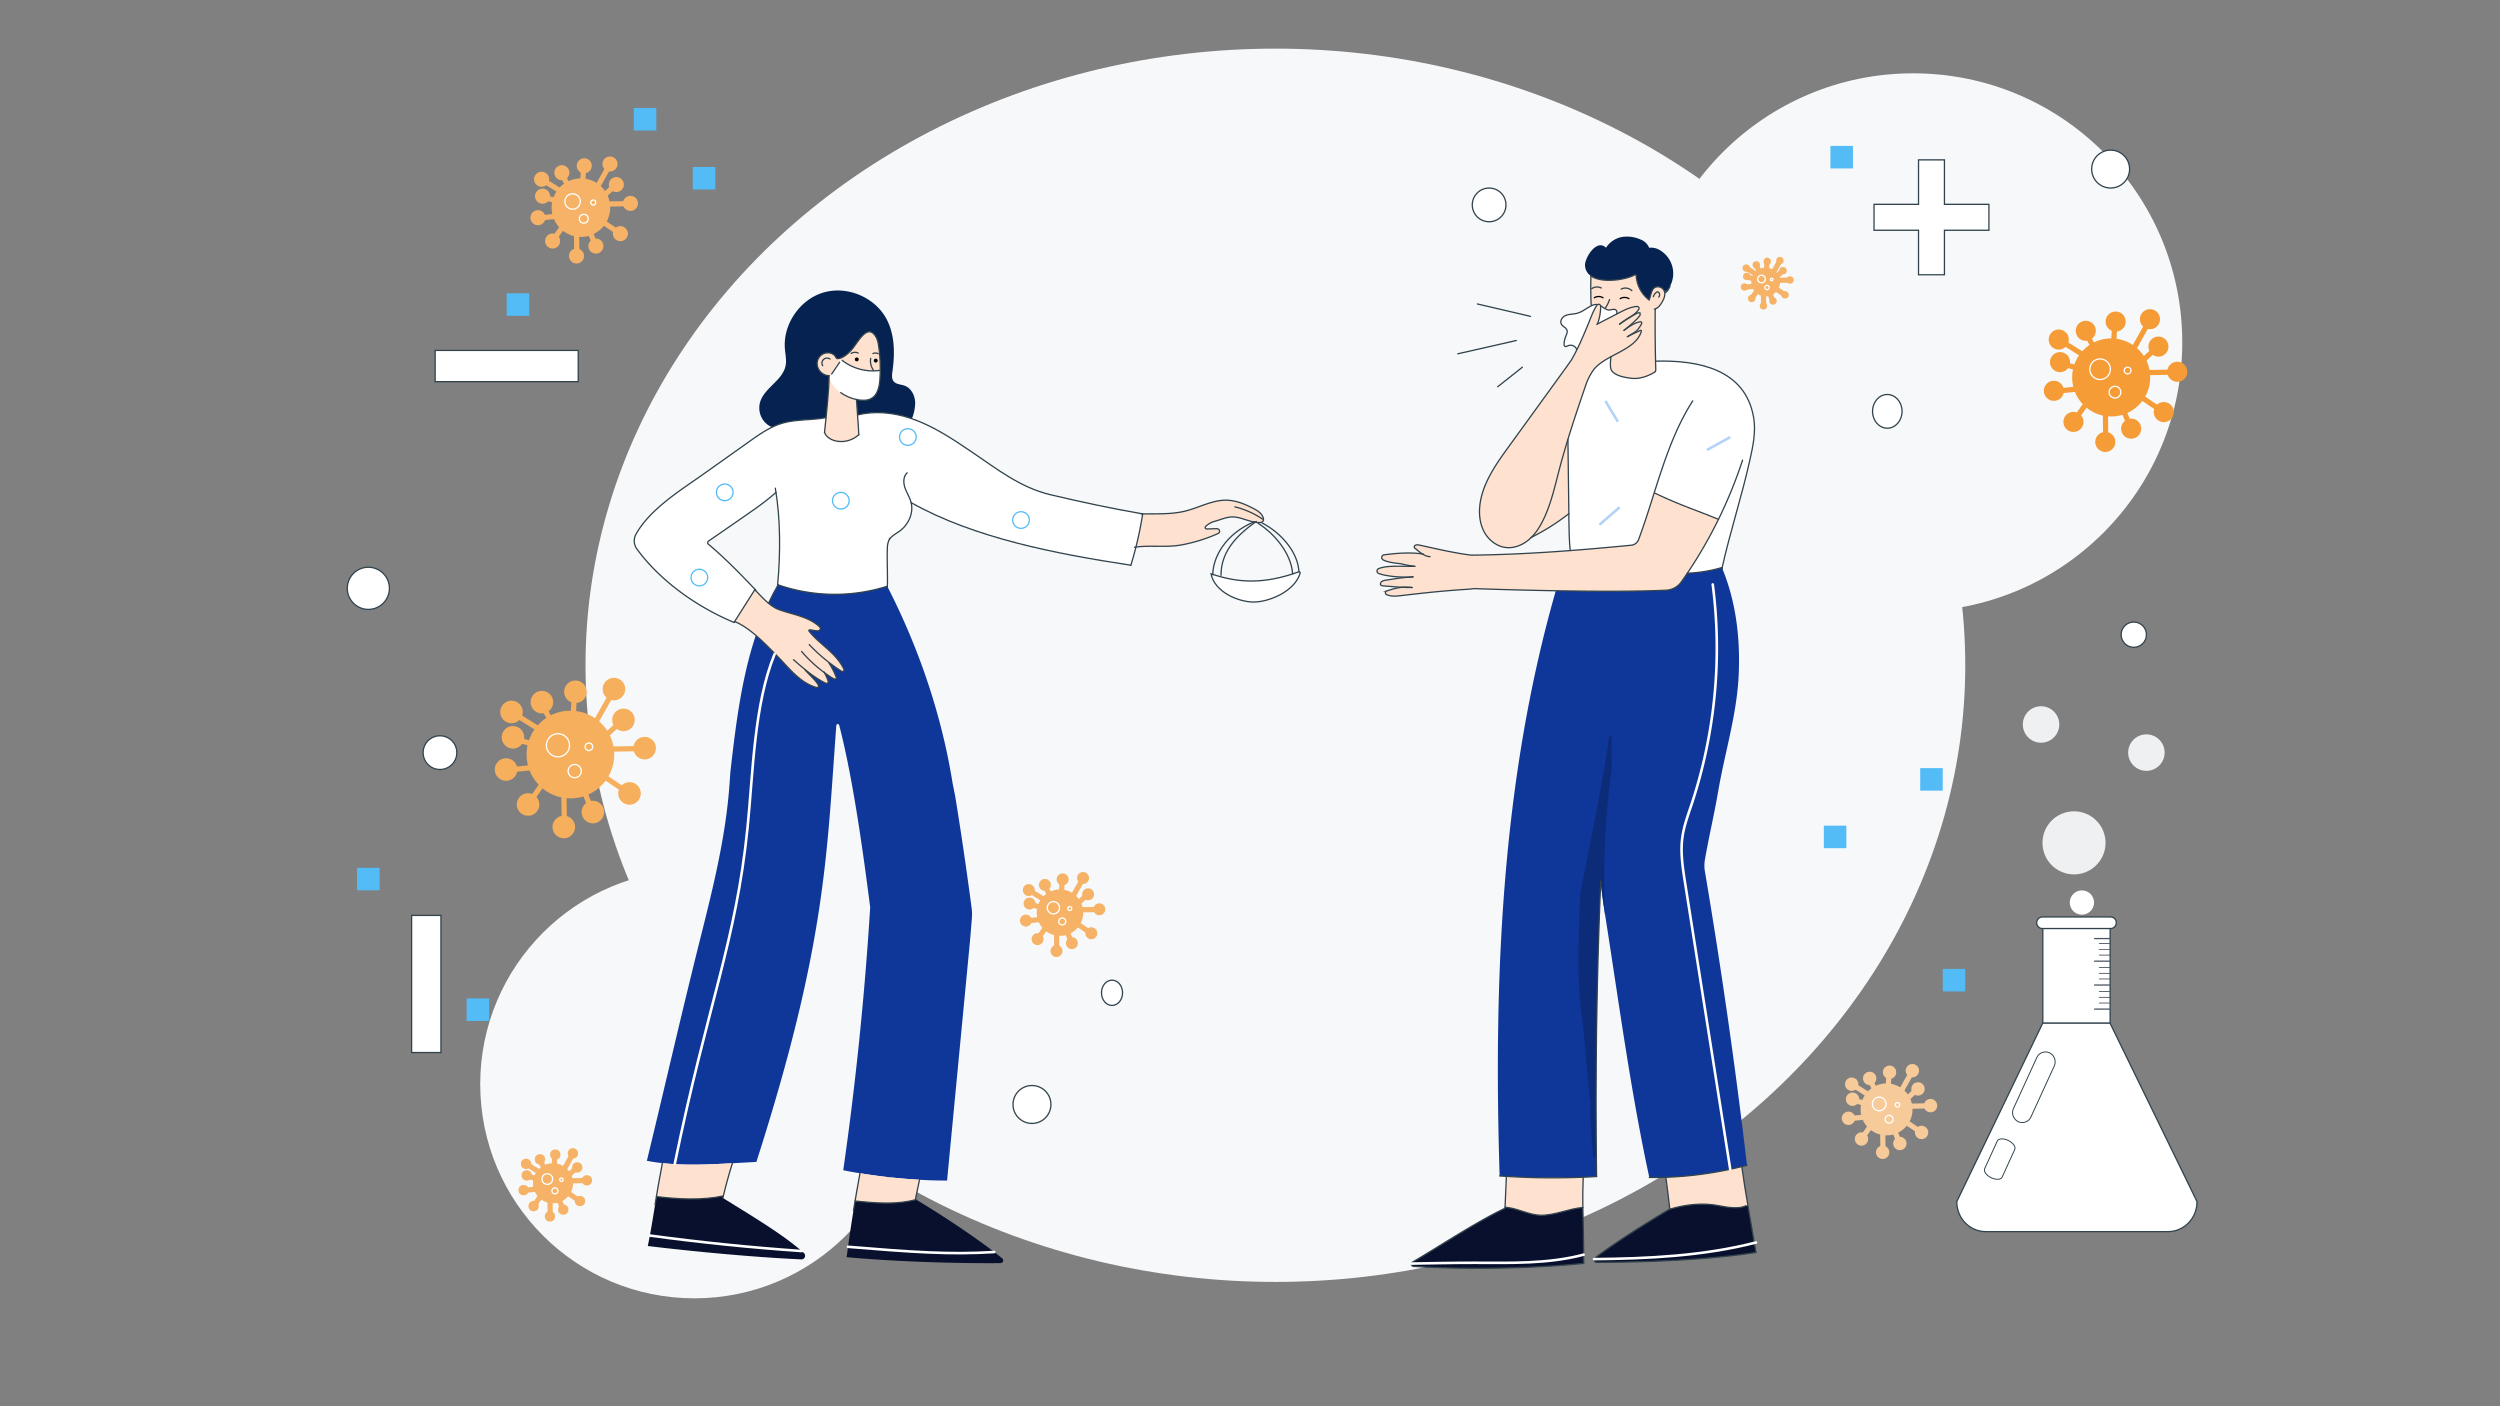 <svg xmlns="http://www.w3.org/2000/svg" viewBox="0 0 1920 1080"><rect x="0" y="0" width="1920" height="1080" fill="#808080" stroke="none"/><defs><style>.cls-1{fill:#f7f8fa;}.cls-16,.cls-2,.cls-24{fill:#fff;}.cls-19,.cls-2,.cls-24{stroke:#31434d;}.cls-10,.cls-12,.cls-19,.cls-2,.cls-20,.cls-21,.cls-24,.cls-5,.cls-6,.cls-8{stroke-linecap:round;}.cls-10,.cls-12,.cls-19,.cls-2,.cls-20,.cls-21,.cls-22,.cls-23,.cls-24,.cls-5,.cls-6,.cls-8{stroke-miterlimit:10;}.cls-3{fill:#53bcf7;}.cls-4{fill:#f6b367;}.cls-10,.cls-12,.cls-19,.cls-20,.cls-21,.cls-22,.cls-23,.cls-5,.cls-6,.cls-8{fill:none;}.cls-5{stroke:#f6b367;}.cls-10,.cls-12,.cls-5,.cls-8{stroke-width:4px;}.cls-21,.cls-6{stroke:#fff;}.cls-7{fill:#f69c36;}.cls-8{stroke:#f69c36;}.cls-9{fill:#f6af5d;}.cls-10{stroke:#f6af5d;}.cls-11{fill:#f6ca99;}.cls-12{stroke:#f6ca99;}.cls-13{fill:#09102d;}.cls-14{fill:#0f379a;}.cls-15{fill:#0c2c7a;}.cls-17{fill:#052251;}.cls-18{fill:#ffe1cf;}.cls-20{stroke:#000;}.cls-21,.cls-22{stroke-width:2px;}.cls-22{stroke:#b2d3f7;}.cls-23{stroke:#53bcf7;}.cls-24{stroke-width:0.75px;}.cls-25{fill:#4a525f;}.cls-26{fill:#eff0f2;}</style></defs><title>2019-nCov3</title><g id="Layer_4" data-name="Layer 4"><ellipse class="cls-1" cx="979.5" cy="510.93" rx="529.83" ry="473.58"/><circle class="cls-1" cx="1469.3" cy="262.99" r="206.68"/><circle class="cls-1" cx="533.3" cy="832.62" r="164.49"/><rect class="cls-2" x="334.19" y="269.14" width="109.89" height="23.98"/><rect class="cls-2" x="316.12" y="703.05" width="22.52" height="105.31"/><polygon class="cls-2" points="1527.49 156.94 1493.33 156.94 1493.33 122.78 1473.42 122.78 1473.42 156.94 1439.26 156.94 1439.26 176.85 1473.42 176.85 1473.42 211.01 1493.33 211.01 1493.33 176.85 1527.49 176.85 1527.49 156.94"/><rect class="cls-3" x="1474.72" y="589.92" width="17.3" height="17.3"/><rect class="cls-3" x="358.37" y="766.78" width="17.3" height="17.3"/><rect class="cls-3" x="274.24" y="666.46" width="17.3" height="17.3"/><rect class="cls-3" x="1400.7" y="634.1" width="17.3" height="17.3"/><rect class="cls-3" x="1492.02" y="744.12" width="17.3" height="17.3"/><rect class="cls-3" x="1405.76" y="112.06" width="17.3" height="17.3"/><rect class="cls-3" x="532.06" y="128.24" width="17.3" height="17.3"/><rect class="cls-3" x="486.75" y="82.93" width="17.3" height="17.3"/><rect class="cls-3" x="389.14" y="225.23" width="17.3" height="17.3"/><circle class="cls-4" cx="446.14" cy="159.48" r="22.49"/><line class="cls-5" x1="442.74" y1="174.14" x2="443.02" y2="196.19"/><line class="cls-5" x1="415.94" y1="137.66" x2="433.73" y2="148.84"/><line class="cls-5" x1="456.19" y1="148.15" x2="467.87" y2="127.34"/><line class="cls-5" x1="429.59" y1="165.87" x2="414.61" y2="167.39"/><line class="cls-5" x1="448.3" y1="125.45" x2="446.98" y2="152.55"/><polyline class="cls-5" points="470.74 143.76 456.76 156.87 482.66 156.43"/><line class="cls-5" x1="435.35" y1="169.49" x2="424.69" y2="184.67"/><line class="cls-5" x1="448.79" y1="167.51" x2="456.49" y2="186.42"/><line class="cls-5" x1="454.28" y1="164.6" x2="473.3" y2="177.46"/><path class="cls-5" d="M419.18,152.24c6.28,1,7,2.18,13.26,3.19"/><path class="cls-5" d="M432.57,135.2c2,5.3,4.4,7.16,6.43,12.47"/><circle class="cls-4" cx="484.19" cy="156.21" r="5.79"/><circle class="cls-4" cx="415.94" cy="137.66" r="5.79"/><circle class="cls-4" cx="473.34" cy="141.74" r="5.79"/><circle class="cls-4" cx="431.51" cy="132.63" r="5.79"/><circle class="cls-4" cx="448.71" cy="127.32" r="5.79"/><circle class="cls-4" cx="416.68" cy="150.67" r="5.79"/><circle class="cls-4" cx="468.46" cy="125.94" r="5.79"/><circle class="cls-4" cx="424.42" cy="185.1" r="5.79"/><circle class="cls-4" cx="413.14" cy="167.18" r="5.79"/><circle class="cls-4" cx="457.65" cy="188.98" r="5.79"/><circle class="cls-4" cx="476.44" cy="179.44" r="5.79"/><circle class="cls-4" cx="442.75" cy="196.62" r="5.79"/><circle class="cls-6" cx="439.75" cy="154.75" r="5.93"/><circle class="cls-6" cx="455.59" cy="155.52" r="1.93"/><circle class="cls-6" cx="448.33" cy="167.98" r="3.38"/><circle class="cls-7" cx="1621.39" cy="289.87" r="29.99"/><line class="cls-8" x1="1616.86" y1="309.42" x2="1617.23" y2="338.83"/><line class="cls-8" x1="1581.12" y1="260.77" x2="1604.83" y2="275.68"/><line class="cls-8" x1="1634.8" y1="274.75" x2="1650.37" y2="247"/><line class="cls-8" x1="1599.32" y1="298.39" x2="1579.34" y2="300.41"/><line class="cls-8" x1="1624.27" y1="244.48" x2="1622.52" y2="280.63"/><polyline class="cls-8" points="1654.21 268.9 1635.56 286.38 1670.1 285.8"/><line class="cls-8" x1="1607" y1="303.22" x2="1592.78" y2="323.46"/><line class="cls-8" x1="1624.93" y1="300.58" x2="1635.19" y2="325.8"/><line class="cls-8" x1="1632.25" y1="296.7" x2="1657.61" y2="313.85"/><path class="cls-8" d="M1585.43,280.21c8.38,1.35,9.31,2.9,17.69,4.25"/><path class="cls-8" d="M1603.29,257.48c2.71,7.07,5.87,9.55,8.58,16.63"/><circle class="cls-7" cx="1672.15" cy="285.51" r="7.73"/><circle class="cls-7" cx="1581.12" cy="260.77" r="7.73"/><circle class="cls-7" cx="1657.67" cy="266.2" r="7.73"/><circle class="cls-7" cx="1601.88" cy="254.06" r="7.73"/><circle class="cls-7" cx="1624.82" cy="246.97" r="7.73"/><circle class="cls-7" cx="1582.1" cy="278.12" r="7.73"/><circle class="cls-7" cx="1651.16" cy="245.14" r="7.73"/><circle class="cls-7" cx="1592.42" cy="324.03" r="7.73"/><circle class="cls-7" cx="1577.38" cy="300.14" r="7.73"/><circle class="cls-7" cx="1636.74" cy="329.21" r="7.73"/><circle class="cls-7" cx="1661.8" cy="316.48" r="7.73"/><circle class="cls-7" cx="1616.87" cy="339.4" r="7.73"/><circle class="cls-6" cx="1612.87" cy="283.56" r="7.91"/><circle class="cls-6" cx="1634" cy="284.58" r="2.57"/><circle class="cls-6" cx="1624.31" cy="301.2" r="4.51"/><circle class="cls-4" cx="1356" cy="216.63" r="11.07"/><line class="cls-5" x1="1354.32" y1="223.85" x2="1354.46" y2="234.7"/><line class="cls-5" x1="1341.13" y1="205.89" x2="1349.88" y2="211.39"/><line class="cls-5" x1="1360.94" y1="211.05" x2="1366.69" y2="200.81"/><line class="cls-5" x1="1347.85" y1="219.77" x2="1340.47" y2="220.52"/><line class="cls-5" x1="1357.06" y1="199.88" x2="1356.41" y2="213.22"/><polyline class="cls-5" points="1368.11 208.89 1361.23 215.34 1373.97 215.13"/><line class="cls-5" x1="1350.69" y1="221.56" x2="1345.44" y2="229.03"/><line class="cls-5" x1="1357.3" y1="220.58" x2="1361.09" y2="229.89"/><line class="cls-5" x1="1360" y1="219.15" x2="1369.36" y2="225.48"/><path class="cls-5" d="M1342.72,213.07c3.1.49,3.44,1.07,6.53,1.56"/><path class="cls-5" d="M1349.31,204.68c1,2.61,2.17,3.52,3.17,6.13"/><circle class="cls-4" cx="1374.73" cy="215.02" r="2.85"/><circle class="cls-4" cx="1341.13" cy="205.89" r="2.85"/><circle class="cls-4" cx="1369.38" cy="207.89" r="2.85"/><circle class="cls-4" cx="1348.8" cy="203.41" r="2.85"/><circle class="cls-4" cx="1357.26" cy="200.8" r="2.85"/><circle class="cls-4" cx="1341.49" cy="212.29" r="2.85"/><circle class="cls-4" cx="1366.98" cy="200.12" r="2.85"/><circle class="cls-4" cx="1345.3" cy="229.24" r="2.85"/><circle class="cls-4" cx="1339.75" cy="220.42" r="2.85"/><circle class="cls-4" cx="1361.66" cy="231.15" r="2.85"/><circle class="cls-4" cx="1370.91" cy="226.45" r="2.85"/><circle class="cls-4" cx="1354.33" cy="234.91" r="2.85"/><circle class="cls-6" cx="1352.85" cy="214.3" r="2.92"/><circle class="cls-6" cx="1360.65" cy="214.68" r="0.95"/><circle class="cls-6" cx="1357.07" cy="220.81" r="1.66"/><circle class="cls-4" cx="424.7" cy="908.75" r="15.4"/><line class="cls-5" x1="422.37" y1="918.79" x2="422.56" y2="933.89"/><line class="cls-5" x1="404.01" y1="893.81" x2="416.19" y2="901.47"/><line class="cls-5" x1="431.58" y1="900.99" x2="439.58" y2="886.74"/><line class="cls-5" x1="413.36" y1="913.13" x2="403.1" y2="914.17"/><line class="cls-5" x1="426.17" y1="885.44" x2="425.27" y2="904.01"/><polyline class="cls-5" points="441.55 897.99 431.97 906.96 449.71 906.66"/><line class="cls-5" x1="417.31" y1="915.61" x2="410.01" y2="926"/><line class="cls-5" x1="426.51" y1="914.25" x2="431.78" y2="927.2"/><line class="cls-5" x1="430.27" y1="912.26" x2="443.3" y2="921.07"/><path class="cls-5" d="M406.23,903.79c4.3.7,4.78,1.49,9.08,2.19"/><path class="cls-5" d="M415.4,892.12c1.39,3.63,3,4.91,4.41,8.54"/><circle class="cls-4" cx="450.76" cy="906.51" r="3.97"/><circle class="cls-4" cx="404.01" cy="893.81" r="3.97"/><circle class="cls-4" cx="443.32" cy="896.6" r="3.97"/><circle class="cls-4" cx="414.68" cy="890.36" r="3.97"/><circle class="cls-4" cx="426.46" cy="886.73" r="3.97"/><circle class="cls-4" cx="404.52" cy="902.72" r="3.97"/><circle class="cls-4" cx="439.98" cy="885.78" r="3.97"/><circle class="cls-4" cx="409.82" cy="926.3" r="3.97"/><circle class="cls-4" cx="402.1" cy="914.02" r="3.97"/><circle class="cls-4" cx="432.58" cy="928.96" r="3.97"/><circle class="cls-4" cx="445.44" cy="922.42" r="3.97"/><circle class="cls-4" cx="422.37" cy="934.19" r="3.97"/><circle class="cls-6" cx="420.32" cy="905.51" r="4.06"/><circle class="cls-6" cx="431.17" cy="906.04" r="1.32"/><circle class="cls-6" cx="426.19" cy="914.57" r="2.31"/><circle class="cls-4" cx="814.08" cy="700.91" r="17.85"/><line class="cls-5" x1="811.39" y1="712.55" x2="811.61" y2="730.05"/><line class="cls-5" x1="790.11" y1="683.59" x2="804.23" y2="692.47"/><line class="cls-5" x1="822.06" y1="691.91" x2="831.33" y2="675.4"/><line class="cls-5" x1="800.95" y1="705.98" x2="789.05" y2="707.19"/><line class="cls-5" x1="815.79" y1="673.9" x2="814.75" y2="695.41"/><polyline class="cls-5" points="833.61 688.44 822.51 698.84 843.07 698.49"/><line class="cls-5" x1="805.52" y1="708.86" x2="797.06" y2="720.9"/><line class="cls-5" x1="816.19" y1="707.29" x2="822.29" y2="722.29"/><line class="cls-5" x1="820.55" y1="704.98" x2="835.64" y2="715.18"/><path class="cls-5" d="M792.68,695.16c5,.81,5.54,1.73,10.53,2.53"/><path class="cls-5" d="M803.31,681.63c1.61,4.22,3.49,5.69,5.1,9.9"/><circle class="cls-4" cx="844.29" cy="698.32" r="4.6"/><circle class="cls-4" cx="790.11" cy="683.59" r="4.6"/><circle class="cls-4" cx="835.67" cy="686.83" r="4.6"/><circle class="cls-4" cx="802.47" cy="679.6" r="4.6"/><circle class="cls-4" cx="816.12" cy="675.38" r="4.6"/><circle class="cls-4" cx="790.7" cy="693.92" r="4.6"/><circle class="cls-4" cx="831.8" cy="674.29" r="4.6"/><circle class="cls-4" cx="796.84" cy="721.24" r="4.6"/><circle class="cls-4" cx="787.89" cy="707.02" r="4.6"/><circle class="cls-4" cx="823.22" cy="724.33" r="4.6"/><circle class="cls-4" cx="838.13" cy="716.75" r="4.6"/><circle class="cls-4" cx="811.39" cy="730.39" r="4.6"/><circle class="cls-6" cx="809.01" cy="697.16" r="4.71"/><circle class="cls-6" cx="821.59" cy="697.76" r="1.53"/><circle class="cls-6" cx="815.82" cy="707.66" r="2.68"/><circle class="cls-9" cx="438.08" cy="579.47" r="33.69"/><line class="cls-10" x1="433" y1="601.43" x2="433.41" y2="634.47"/><line class="cls-10" x1="392.84" y1="546.78" x2="419.48" y2="563.53"/><line class="cls-10" x1="453.14" y1="562.49" x2="470.64" y2="531.32"/><line class="cls-10" x1="413.29" y1="589.04" x2="390.84" y2="591.31"/><line class="cls-10" x1="441.31" y1="528.48" x2="439.35" y2="569.09"/><polyline class="cls-10" points="474.94 555.92 454 575.56 492.8 574.9"/><line class="cls-10" x1="421.92" y1="594.47" x2="405.95" y2="617.2"/><line class="cls-10" x1="442.06" y1="591.5" x2="453.58" y2="619.83"/><line class="cls-10" x1="450.28" y1="587.14" x2="478.77" y2="606.41"/><path class="cls-10" d="M397.69,568.62c9.41,1.52,10.46,3.26,19.87,4.78"/><path class="cls-10" d="M417.75,543.09c3,7.94,6.59,10.73,9.64,18.67"/><circle class="cls-9" cx="495.09" cy="574.57" r="8.68"/><circle class="cls-9" cx="392.84" cy="546.78" r="8.68"/><circle class="cls-9" cx="478.83" cy="552.88" r="8.68"/><circle class="cls-9" cx="416.17" cy="539.25" r="8.68"/><circle class="cls-9" cx="441.93" cy="531.28" r="8.68"/><circle class="cls-9" cx="393.95" cy="566.27" r="8.68"/><circle class="cls-9" cx="471.52" cy="529.22" r="8.68"/><circle class="cls-9" cx="405.55" cy="617.84" r="8.68"/><circle class="cls-9" cx="388.65" cy="591" r="8.68"/><circle class="cls-9" cx="455.33" cy="623.66" r="8.68"/><circle class="cls-9" cx="483.47" cy="609.36" r="8.68"/><circle class="cls-9" cx="433" cy="635.11" r="8.68"/><circle class="cls-6" cx="428.51" cy="572.38" r="8.89"/><circle class="cls-6" cx="452.25" cy="573.53" r="2.89"/><circle class="cls-6" cx="441.36" cy="592.2" r="5.06"/><circle class="cls-11" cx="1448.89" cy="852.02" r="19.95"/><line class="cls-12" x1="1445.88" y1="865.03" x2="1446.12" y2="884.59"/><line class="cls-12" x1="1422.1" y1="832.66" x2="1437.87" y2="842.58"/><line class="cls-12" x1="1457.81" y1="841.96" x2="1468.17" y2="823.5"/><line class="cls-12" x1="1434.21" y1="857.69" x2="1420.91" y2="859.04"/><line class="cls-12" x1="1450.8" y1="821.83" x2="1449.64" y2="845.87"/><polyline class="cls-12" points="1470.72 838.08 1458.32 849.7 1481.29 849.31"/><line class="cls-12" x1="1439.32" y1="860.9" x2="1429.86" y2="874.37"/><line class="cls-12" x1="1451.24" y1="859.15" x2="1458.07" y2="875.92"/><line class="cls-12" x1="1456.11" y1="856.56" x2="1472.99" y2="867.97"/><path class="cls-12" d="M1425,845.6c5.57.9,6.19,1.93,11.76,2.82"/><path class="cls-12" d="M1436.85,830.47c1.8,4.71,3.9,6.36,5.7,11.07"/><circle class="cls-11" cx="1482.65" cy="849.12" r="5.14"/><circle class="cls-11" cx="1422.1" cy="832.66" r="5.14"/><circle class="cls-11" cx="1473.02" cy="836.28" r="5.14"/><circle class="cls-11" cx="1435.91" cy="828.2" r="5.14"/><circle class="cls-11" cx="1451.17" cy="823.48" r="5.14"/><circle class="cls-11" cx="1422.75" cy="844.2" r="5.14"/><circle class="cls-11" cx="1468.69" cy="822.27" r="5.14"/><circle class="cls-11" cx="1429.62" cy="874.75" r="5.14"/><circle class="cls-11" cx="1419.61" cy="858.85" r="5.14"/><circle class="cls-11" cx="1459.1" cy="878.19" r="5.14"/><circle class="cls-11" cx="1475.77" cy="869.72" r="5.14"/><circle class="cls-11" cx="1445.88" cy="884.97" r="5.14"/><circle class="cls-6" cx="1443.22" cy="847.83" r="5.26"/><circle class="cls-6" cx="1457.28" cy="848.5" r="1.71"/><circle class="cls-6" cx="1450.83" cy="859.56" r="3"/><circle class="cls-2" cx="1620.96" cy="129.85" r="14.56"/><circle class="cls-2" cx="1143.65" cy="157.36" r="12.94"/><ellipse class="cls-2" cx="1449.45" cy="315.92" rx="11.33" ry="12.94"/><circle class="cls-2" cx="792.55" cy="848.24" r="14.56"/><ellipse class="cls-2" cx="854.03" cy="762.48" rx="8.09" ry="9.71"/><circle class="cls-2" cx="337.9" cy="578.03" r="12.94"/><circle class="cls-2" cx="1638.75" cy="487.43" r="9.71"/><circle class="cls-2" cx="282.89" cy="451.83" r="16.18"/></g><g id="man"><path class="cls-13" d="M1281.81,928.84h0c12.57-3.79,25.76-5.33,38.42-2.82,5.87,1.17,15.3,2.83,20.56,0l1.58-.27c2.14,12.52,4.41,25.21,6.2,36.13-38.51,6-84.49,7.47-122.43,7.62A2,2,0,0,1,1225,966C1242.08,953.21,1263.47,939.8,1281.81,928.84Z"/><path class="cls-13" d="M1215.63,927.35c.16,12.35.66,25.61.66,42.92-38.71,4-90.55,4.87-130.61,2.32a1.79,1.79,0,0,1-.79-3.34c19.64-11.39,48.43-30.61,70.92-41.27l.09-.88q1.62.2,3.21.45c7.91,1.27,15.71,5.5,23.71,5.75C1193.85,933.64,1204.64,928.23,1215.63,927.35Z"/><path class="cls-14" d="M1229.35,676.54q-4.78,113.44-3.19,227c-3.41.21-6.83.39-10.25.52a565.09,565.09,0,0,1-58.93-.62c-1.76-.11-3.51-.22-5.27-.35-4.66-149.25,1.12-302.55,43.15-449.42,28.87.5,61.56.66,84.71-.42a15.23,15.23,0,0,0,11.72-6.41q2.32-3.3,4.59-6.66a108.14,108.14,0,0,0,26.82-4.42l-.09.41.19.64c10.58,25.74,13.8,54,12.52,81.64-1.42,30.41-10.65,59.48-15.76,89.32-3.27,19-7,34.11-10.21,52.6a26,26,0,0,0,0,8.72q19,112.5,32.34,225.82c-1.32.36-2.64.71-4,1a283.45,283.45,0,0,1-58.3,8.22q-6.44.22-12.73.15h0c-14.14-65.35-22.88-131.17-33.26-197.29C1231.82,696.91,1230.28,686.75,1229.35,676.54Z"/><path class="cls-15" d="M1237.59,592.57c.84-7.56-.43-17.94.32-27h-2.32c1,6-22,121-22,121-1,31-3,61,1,92,3,23,6,68,7,68-1,14,1,28,2,42H1226q-1.1-106,3.35-212c.79,8.69,2,17.34,3.35,26A601.8,601.8,0,0,1,1237.59,592.57Z"/><path class="cls-14" d="M1238.59,560.57a46,46,0,0,0-.68,5h.68C1239.59,564.57,1238.59,562.57,1238.59,560.57Z"/><path class="cls-16" d="M1270.4,378.59c-3.85,12.16-7.64,24.27-12,35.88a6.57,6.57,0,0,1-5.52,4.24c-15.62,1.53-31.26,2.94-46.93,4.12-.8-8.22-.91-16.53-1-24.8,0-1.17,0-2.35,0-3.52q-.36-28.53-.73-57.07c4.32-14.07,9-28,13.83-41.95a45.45,45.45,0,0,1,4.64-9.63l.35-.54c3.1-4.79,8.47-8.17,14.21-11.3-.3,3.51-1.17,9,1.18,11.43,3.33,3.51,10,4.54,14.69,5.11,5.67.69,12.42-1.46,17.42-4.57a2.43,2.43,0,0,0,1.16-2.13c-.06-2.06-.12-4.23-.17-6.48,32-.88,69,5.68,75.34,43.41,1.85,10.93-.56,22.08-3,32.91-6,27.36-15.08,54.73-21.16,82.09a108.14,108.14,0,0,1-26.82,4.42,352.76,352.76,0,0,0,23.9-41.37c-16.34-6.76-29.14-10.64-48.83-20.07Z"/><path class="cls-17" d="M1221.81,211.93a10,10,0,0,1-4.51-7.92c-.4-5.86,8.94-20.91,16.1-13.74a18.72,18.72,0,0,1,11.77-8.18,25.25,25.25,0,0,1,14.56,1.75,11.51,11.51,0,0,1,6.83,6.45,12.8,12.8,0,0,1,8.77,2.18,20.75,20.75,0,0,1,7.23,27.4,11.15,11.15,0,0,1-4.09,4.56,5.66,5.66,0,0,0-.32-1,5.37,5.37,0,0,0-6.68-2.8c-3.46,1.41-3.55,6.76-4.92,9.81a25.49,25.49,0,0,1-9.94-18.93l-1-.46C1249.05,214.81,1230.47,217.89,1221.81,211.93Z"/><path class="cls-18" d="M1320.24,926c-12.66-2.51-25.85-1-38.42,2.82l.56-.34q-1.35-12.16-3-24.31a283.45,283.45,0,0,0,58.3-8.22c1.23,9.09,2.9,19.38,4.67,29.77l-1.58.27C1335.54,928.85,1326.11,927.19,1320.24,926Z"/><path class="cls-18" d="M1215.91,904.09c-.37,7.92-.39,15.4-.28,23.26-11,.88-21.78,6.29-32.81,5.95-8-.25-15.8-4.48-23.71-5.75q-1.59-.25-3.21-.45l0-.33,1-23.3A565.09,565.09,0,0,0,1215.91,904.09Z"/><path class="cls-18" d="M1204.16,337.44q.36,28.53.73,57.07a173.8,173.8,0,0,1-28.76,18.17,48.68,48.68,0,0,0,8.67-12.54c6.17-12.22,9.13-25.74,12.59-39C1199.47,353.19,1201.75,345.3,1204.16,337.44Z"/><path class="cls-18" d="M1082.59,443.21l1.35-.09Zm-.19,0c-7.05.29-18.29-.67-23.64-2.81a2,2,0,0,1-.1-3.6c6-2.51,14.08-1.83,27.9-1.83-11.56-1.69-7.56-1.69-12.54-2.23-3.4-.37-9-1.11-11.86-2.84a2.06,2.06,0,0,1,.79-3.79c9.12-1.25,20.34-2.09,29.51-.66a53.09,53.09,0,0,1-5.42-4.13,2.22,2.22,0,0,1-.86-1.15c-.34-1.54,2-2,3.6-1.63,13.3,2.9,26.74,6.15,40.26,7.81h-.21l.78.07-.57-.07c25.33-.28,50.65-1.61,75.92-3.53,15.67-1.18,31.31-2.59,46.93-4.12a6.57,6.57,0,0,0,5.52-4.24c4.35-11.61,8.14-23.72,12-35.88l.55.18c19.69,9.43,32.49,13.31,48.83,20.07a352.76,352.76,0,0,1-23.9,41.37q-2.27,3.36-4.59,6.66a15.23,15.23,0,0,1-11.72,6.41c-23.15,1.08-55.84.92-84.71.42-29.24-.5-54.56-1.36-62.08-1.63-1.51-.05-3,.32-4.5.42-19.73,1.21-34.53,2.85-52,4.9-4.44.52-7.28.87-11.33-.69a1.52,1.52,0,0,1,.1-2.86,54.93,54.93,0,0,1,11.84-2.81c2.5.15,5,.21,7.63.17a32.84,32.84,0,0,0-7.63-.17c-4.85-.24-9.58-.72-14.54-1.06-2.6-.18-2.64-1.71-1.31-3.21,1-1.12,5.27-1.43,6.73-1.69C1071.4,444.42,1077.72,443.56,1082.4,443.22Z"/><path class="cls-18" d="M1250.17,258.37c5.73-3.5,7.38-3.73,10.59-9.79a1,1,0,0,0-1.09-1.47c-4.07.78-7.52,3-12.43,6.56,2.31-1.78,11.26-9.14,12.34-11.78a1.23,1.23,0,0,0-1.57-1.64c-3.12,1.24-11.47,6.69-14.15,8.72,6.12-5.12,11.32-6.23,14.69-11.36a1.46,1.46,0,0,0-1.31-2.25c-4.76.28-9.33,2.56-13.64,4.79L1227,248.74l0-.1a39.7,39.7,0,0,0,2.39-13.21,1.76,1.76,0,0,0-1.09-1.7c-1-.36-1.69.5-2.17,1.27a49.25,49.25,0,0,0-3.21,6.26,70.51,70.51,0,0,1-1-11.8c-.17-6.51-.17-11,0-17.53,8.66,6,27.24,2.88,33.78-.92l1,.46a25.49,25.49,0,0,0,9.94,18.93c1.37-3.05,1.46-8.4,4.92-9.81a5.37,5.37,0,0,1,6.68,2.8,5.66,5.66,0,0,1,.32,1c.55,2.52-.65,5.26-2,7.57s-3,4.53-5.37,5.27l.11.32c-.17,11.56-.06,26.91.24,39.79,0,2.25.11,4.42.17,6.48a2.43,2.43,0,0,1-1.16,2.13c-5,3.11-11.75,5.26-17.42,4.57-4.68-.57-11.36-1.6-14.69-5.11-2.35-2.48-1.48-7.92-1.18-11.43,9.76-5.32,20.62-9.93,23.37-19.6a.54.54,0,0,0-.75-.65c-2.92,1.45-6.77,3-9.55,4.75Z"/><path class="cls-2" d="M1209.35,241c-2.53.38-5.2.4-7.48,1.57s-4,4.07-2.75,6.33c1,1.87,3.57,2.61,4.29,4.6.61,1.67-.33,3.46-1,5.11a16.76,16.76,0,0,0-1.19,5.55,2.06,2.06,0,0,0,.52,1.73c.75.57,1.78,0,2.65-.41a5,5,0,0,1,6.1,2.05c.49.86.84,2,1.79,2.26a2.78,2.78,0,0,0,2.23-.73,50.37,50.37,0,0,0,10.19-9c5-6.07,11.66-10.1,16-17,1-1.52,1.73-3.74.37-4.92-1.11-1-2.79-.44-4.22-.14-5,1-7.58-6.26-13.89-3.5C1218.07,236.63,1215.1,240.1,1209.35,241Z"/><path class="cls-18" d="M1250.26,258.52c2.78-1.71,6.63-3.3,9.55-4.75a.54.54,0,0,1,.75.65c-2.75,9.67-13.61,14.28-23.37,19.6-5.74,3.13-11.11,6.51-14.21,11.3l-.35.54a45.45,45.45,0,0,0-4.64,9.63c-4.78,13.93-9.51,27.88-13.83,41.95-2.41,7.86-4.69,15.75-6.77,23.71-3.46,13.25-6.42,26.77-12.59,39a48.68,48.68,0,0,1-8.67,12.54c-.76.76-1.56,1.49-2.4,2.18-4.79,3.91-11,6.35-17.15,5.66-7.56-.84-14.1-6.39-17.37-13.27s-3.57-14.86-2.2-22.34c2.85-15.61,12.41-29,21.72-41.89l43.15-59.55,4.84-6.78c4.94-8.41,8.89-17.86,12.65-26.87,1.18-2.84,2.25-5.73,3.48-8.55h0a49.25,49.25,0,0,1,3.21-6.26c.48-.77,1.17-1.63,2.17-1.27a1.76,1.76,0,0,1,1.09,1.7,39.7,39.7,0,0,1-2.39,13.21l0,.1,16.62-8.59c4.31-2.23,8.88-4.51,13.64-4.79a1.46,1.46,0,0,1,1.31,2.25c-3.37,5.13-8.57,6.24-14.69,11.36,2.68-2,11-7.48,14.15-8.72a1.23,1.23,0,0,1,1.57,1.64c-1.08,2.64-10,10-12.34,11.78,4.91-3.54,8.36-5.78,12.43-6.56a1,1,0,0,1,1.09,1.47c-3.21,6.06-4.86,6.29-10.59,9.79Z"/><path class="cls-19" d="M1341.69,894.94c-1.32.36-2.64.71-4,1a283.45,283.45,0,0,1-58.3,8.22q-6.44.22-12.73.15h0"/><path class="cls-19" d="M1226.16,903.57q-1.59-113.54,3.19-227"/><path class="cls-19" d="M1151.71,903.12c1.76.13,3.51.24,5.27.35a565.09,565.09,0,0,0,58.93.62c3.42-.13,6.84-.31,10.25-.52"/><path class="cls-19" d="M1271.47,277.38c32-.88,69,5.68,75.34,43.41,1.85,10.93-.56,22.08-3,32.91-6.08,27.5-15.17,55-21.25,82.5l.19.64"/><path class="cls-19" d="M1271,378.77c19.69,9.43,32.49,13.31,48.83,20.07"/><path class="cls-19" d="M1098.28,427.52c-4.08-.08-8.11-3.58-11.24-6.18a2.32,2.32,0,0,1-.87-1.15c-.34-1.55,2.06-2,3.6-1.64,13.49,2.94,27.12,6.24,40.83,7.88l-.77-.07c41.09-.43,82.15-3.65,123.05-7.64a6.6,6.6,0,0,0,5.52-4.25c13.17-35.12,21.11-74.75,41.6-106.53"/><path class="cls-19" d="M1084.51,451.2c-7.17-.95-12.53.38-19.46,2.64a1.52,1.52,0,0,0-.1,2.86c4,1.57,6.88,1.21,11.33.69,17.47-2,32.26-3.69,52-4.9,1.52-.09,3-.47,4.51-.41,15,.53,100.2,3.38,146.79,1.2a15.23,15.23,0,0,0,11.72-6.41,352.4,352.4,0,0,0,47-93.5"/><path class="cls-19" d="M1084.51,451.2c-7.63.13-14.64-.71-22.16-1.23-2.61-.18-2.65-1.71-1.31-3.21,1-1.12,5.26-1.42,6.73-1.69a140.1,140.1,0,0,1,17.54-2"/><path class="cls-19" d="M1085,443c-6.51.74-20.19-.18-26.27-2.61a2,2,0,0,1-.11-3.6c6-2.51,14.09-1.83,27.91-1.83"/><path class="cls-19" d="M1093.1,425.56c-9.29-1.57-20.82-.72-30.16.56a2.07,2.07,0,0,0-.79,3.8c2.87,1.72,8.47,2.46,11.86,2.83,5,.54,1,.54,12.55,2.23"/><path class="cls-19" d="M1226.32,249.09l17.28-8.94c4.3-2.23,8.88-4.51,13.64-4.79a1.45,1.45,0,0,1,1.3,2.25c-3.37,5.13-8.56,6.24-14.69,11.36"/><path class="cls-19" d="M1243.85,249c2.68-2,11-7.48,14.15-8.72a1.24,1.24,0,0,1,1.58,1.64c-1.09,2.64-10,10-12.35,11.78"/><path class="cls-19" d="M1247.23,253.67c4.92-3.54,8.37-5.78,12.43-6.55a1,1,0,0,1,1.09,1.46c-3.28,6.21-4.93,6.3-11,10"/><path class="cls-19" d="M1226.93,248.65a40,40,0,0,0,2.39-13.22,1.77,1.77,0,0,0-1.1-1.7c-1-.35-1.69.5-2.17,1.27-2.87,4.61-4.6,9.82-6.69,14.83-3.75,9-7.71,18.45-12.65,26.86l-4.83,6.78L1158.73,343c-9.31,12.85-18.88,26.28-21.73,41.89-1.36,7.49-1,15.47,2.21,22.35s9.8,12.42,17.37,13.26c6.14.69,12.36-1.75,17.15-5.66s8.28-9.2,11.07-14.71c6.16-12.22,9.13-25.75,12.59-39,5.81-22.2,13.15-44,20.6-65.67a45.45,45.45,0,0,1,4.64-9.63l.35-.54c8.39-12.95,33.21-15.55,37.58-30.9a.54.54,0,0,0-.76-.64c-2.91,1.45-6.77,3-9.54,4.74"/><path class="cls-19" d="M1237.19,274c-.3,3.51-1.17,9,1.18,11.43,3.33,3.51,10,4.54,14.69,5.11,5.67.7,12.41-1.45,17.42-4.57a2.42,2.42,0,0,0,1.16-2.13c-.42-13.9-.62-32.69-.42-46.27"/><path class="cls-19" d="M1221.81,211.88c-.16,6.52-.16,11.05,0,17.58,0,2,.11,2.94.26,4.9"/><path class="cls-19" d="M1221.78,211.92c8.65,6,27.26,2.9,33.81-.91l1,.46a25.47,25.47,0,0,0,9.94,18.93c1.37-3,1.46-8.4,4.92-9.81a5.38,5.38,0,0,1,6.68,2.8c1.2,2.79-.14,6-1.66,8.61-1.38,2.38-3.19,4.86-5.89,5.4"/><path class="cls-19" d="M1279,224.7c2-1,2.53-2.83,3.6-4.82"/><path class="cls-19" d="M1204.89,394.51a173.8,173.8,0,0,1-28.76,18.17l-.4.2"/><path class="cls-19" d="M1204.16,337.44q.36,28.53.73,57.07c0,1.17,0,2.35,0,3.52.11,8.27.22,16.58,1,24.8"/><path class="cls-19" d="M1295.88,440.21a108.14,108.14,0,0,0,26.82-4.42"/><path class="cls-19" d="M1216.29,970.27c0-17.31-.5-30.57-.66-42.92-.11-7.86-.09-15.34.28-23.26"/><path class="cls-19" d="M1282.38,928.5q-1.35-12.16-3-24.31"/><path class="cls-19" d="M1337.71,896c2.71,20,7.59,45.91,10.87,65.9"/><path class="cls-19" d="M1348.58,961.87c-38.51,6-84.49,7.47-122.43,7.62A2,2,0,0,1,1225,966c17.28-12.87,38.94-26.43,57.41-37.46"/><path class="cls-19" d="M1216.29,970.27c-38.71,4-90.55,4.87-130.61,2.32a1.79,1.79,0,0,1-.79-3.34c19.64-11.39,48.43-30.61,70.92-41.27l.09-.88,0-.33,1-23.3"/><path class="cls-19" d="M1340.8,926c-5.26,2.84-14.69,1.18-20.56,0-12.66-2.51-25.85-1-38.42,2.82h0"/><path class="cls-19" d="M1155.9,927.1q1.62.2,3.21.45c7.91,1.27,15.71,5.5,23.71,5.75,11,.34,21.82-5.07,32.81-5.95"/><path class="cls-19" d="M1269.83,227.82a6.11,6.11,0,0,1,2.41-3.4,1.25,1.25,0,0,1,1.65.15,2.81,2.81,0,0,1,.06,3.62"/><path class="cls-19" d="M1245.1,222a7.14,7.14,0,0,1,8.16,1.22"/><path class="cls-19" d="M1222.51,221.66a7.14,7.14,0,0,1,7.26-.49"/><path class="cls-20" d="M1244.35,229.35a6.49,6.49,0,0,1,6.63,0"/><path class="cls-20" d="M1224.46,228.65a6.49,6.49,0,0,1,6.63,0"/><path class="cls-19" d="M1236.14,230.07a27.24,27.24,0,0,1-3.19,6.47"/><path class="cls-21" d="M1224.24,967c41.33-.34,84.34-2.46,124.34-12.76"/><path class="cls-21" d="M1084,970.43c16.1-.25,32.21-.64,48.32-.61,28.17.07,56.8.94,83.92-6.24"/><path class="cls-21" d="M1315.39,448.87a381.34,381.34,0,0,1-16.3,169c-2.8,8.39-5.91,16.77-7.07,25.54-1.5,11.26.27,22.66,2,33.87L1328.83,898"/><line class="cls-22" x1="1232.95" y1="307.94" x2="1242.55" y2="323.92"/><line class="cls-22" x1="1310.89" y1="345.6" x2="1328.83" y2="335.7"/><line class="cls-22" x1="1228.38" y1="402.96" x2="1243.9" y2="389.53"/><line class="cls-19" x1="1134.66" y1="233.45" x2="1175.4" y2="242.96"/><line class="cls-19" x1="1119.56" y1="271.72" x2="1164.48" y2="261.51"/><line class="cls-19" x1="1150.23" y1="297.02" x2="1169.17" y2="282.02"/></g><g id="woman"><path class="cls-17" d="M653.59,269.13c-2.67,2.81-7,6.7-10.89,6.23l-.6.25a7.46,7.46,0,0,0-8.55-4.33,8.36,8.36,0,0,0-6,7.75,9.53,9.53,0,0,0,5.26,8.49,8.85,8.85,0,0,0,3.91,1c0,9.16-1.15,21.42-2.28,32.25-11.23,2.15-23.15,1.11-34.14,4.46a49.52,49.52,0,0,0-7.27,2.88,16,16,0,0,1-5.62-3.83,16.33,16.33,0,0,1-3.74-15.14c3.07-11.21,17.35-16.82,19.65-28.21.87-4.32-.18-8.76-.53-13.15-1.51-18.86,11.61-37.88,29.77-43.17s39.44,3.7,48.3,20.42c6.43,12.14,6.46,26.66,4.53,40.26-.36,2.6-.71,5.54.94,7.58,1.93,2.38,5.51,2.28,8.39,3.32,5.14,1.87,8,7.65,8.14,13.11a33.24,33.24,0,0,1-2.54,12.29l-1.1-.38c-13-4.33-27.44-5.78-40.6-2.5-.31-4.15-.62-8.31-.82-11.85.83.18,1.68.32,2.52.43,3,.38,6.23.29,8.88-1.2,4.92-2.76,6.23-9.17,6.61-14.8a118.28,118.28,0,0,0-1.09-26.05,18,18,0,0,0-1.74-6.05C666.2,247,658.58,263.85,653.59,269.13Z"/><path class="cls-16" d="M877.56,394.69s0,0,0,.05c-1.32,8.54-3,17-5.17,25.41-.34,1.38-.7,2.76-1.07,4.14q-1.29,4.9-2.8,9.76C811.76,425.41,748.12,413.3,699.72,386c2,8.08-2,17-8.77,21.89-3,2.19-6.69,3.92-8.33,7.27a15.86,15.86,0,0,0-1.13,6.47c-.33,9.54.28,19.09,0,28.63a133.87,133.87,0,0,1-83.94-1.06l-.32-.11c2.1-22.63,2.25-48.24-1.27-70.92-7.48,6.76-15.84,12.55-24.14,18.29l-27.65,19.11a1.54,1.54,0,0,0-.1,2.44c12.23,10.2,24.82,23,35.79,34.69l-.19.3-15.5,24.43-.4.64c-28.37-11.82-56.43-31.58-74.6-56.35a10.59,10.59,0,0,1-.76-11.33c10.56-19.25,34.88-34.22,50.66-45.42L575.61,339c5.58-4,11.26-8,17.39-10.93a49.52,49.52,0,0,1,7.27-2.88c11-3.35,22.91-2.31,34.14-4.46-.42,4.09-.84,8-1.19,11.4,2.81,7.52,17,10.22,26.32,1.74-.12-4-.54-9.58-.95-15.2,13.16-3.28,27.6-1.83,40.6,2.5l1.1.38c16.81,5.81,31.79,15.91,46.53,25.89,19.16,13,37.09,27.13,60,32.53,25.43,6,45,10.14,70.72,14.72Z"/><path class="cls-13" d="M769.71,966.43a2.06,2.06,0,0,1-1.29,3.66c-38,.29-81.57-1.29-118.19-4.56,1.63-12.84,3.87-27.81,6.46-43.14,15.94,1.59,31.87,3,46.8-1.11C723.54,933.22,752.05,952,769.71,966.43Z"/><path class="cls-13" d="M555.17,920c19,12,45.82,27.5,62.23,42.32a2.81,2.81,0,0,1-2,4.89c-36.36-1.66-81.78-5.92-117.9-10.27,2.34-10.9,4.16-23.14,6.64-38,17.28,2,34.74,3,51.44-.52C555.42,919,555.29,919.51,555.17,920Z"/><path class="cls-14" d="M681.49,450.22a1.34,1.34,0,0,1,0,.2h0c24.15,47,41.8,98.9,50.11,151.11l2,10q7,43,12.65,86.22a34.73,34.73,0,0,1,.17,7.28l-1.29,15.81q-8.88,92.91-17.78,185.84-10.62,0-21.23-.63a422.49,422.49,0,0,1-45.73-5q-6.4-1-12.78-2.3Q662,798.24,668.3,696.81c-5.15-40.17-13.11-98.95-23.82-139.89a1.11,1.11,0,0,0-2.18.21c-7.44,99.08-7.64,167.42-61.39,335.22l-17.11.95-1.32.07c-17.9,1-36.06,1.88-53.78-.09-4-.44-8-1-11.9-1.8,13.73-56.66,26.63-113.33,40.85-170,9.8-39,19.64-78.31,22.56-118.45l.74-10.35c4-35,8.32-70.77,19.26-104l.48-.55c6,5.21,11.92,11.28,17,16.51,8.81,9.06,16.93,19.76,29.33,23.34a1.27,1.27,0,0,0,1.48-1.82c-2-3.78-7.45-8.38-10.19-11.7l.11-.14A85.1,85.1,0,0,0,634,524.69,1.39,1.39,0,0,0,636,523a34.86,34.86,0,0,0-3-6.59q3.27,2.4,6.71,4.54c.84.53,2.24.87,2.58-.06a1.72,1.72,0,0,0-.14-1.15,52.82,52.82,0,0,0-5.55-10.71l.17-.22q4.62,3.56,9.53,6.69a1.26,1.26,0,0,0,1.74-.4,1.24,1.24,0,0,0,.07-1.21c-6-12.65-18.71-19-26.74-29.2a.62.62,0,0,1,.45-1c1.61-.05,6.3,1.47,7.46.38a2.13,2.13,0,0,0,.77-1.29,2.55,2.55,0,0,0-1.13-1.92c-8.85-7.71-20.61-8.94-31-12.84a27.5,27.5,0,0,1-7.63-4.74c2.23-4.76,4.64-9.43,7.27-14l0-.14A133.87,133.87,0,0,0,681.49,450.22Z"/><path class="cls-18" d="M703.05,921l.44.26c-14.93,4.06-30.86,2.7-46.8,1.11,1.2-7.1,2.47-14.27,3.78-21.35a422.49,422.49,0,0,0,45.73,5Z"/><path class="cls-18" d="M562.48,893.37q-3.91,12.4-6.93,25.07c-16.7,3.51-34.16,2.56-51.44.52,1.3-7.78,2.77-16.27,4.59-25.68C526.42,895.25,544.58,894.36,562.48,893.37Z"/><path class="cls-18" d="M970.33,399.52c-.3,1.48-2.22,1.89-3.74,1.82-6.42-.29-12.15-3.66-18.47-4.29-5.15-.51-9.89,1.78-14.84,3.21a15.76,15.76,0,0,0-7.45,4.16,1.1,1.1,0,0,0,.88,1.8l7.64-.22a2.19,2.19,0,0,1,2.27,1.71c.23,1.24-.81,1.84-1.73,2.27a121.9,121.9,0,0,1-27.64,8.53c-11.58,2.12-23.22.13-34.87,1.64,2.12-8.38,3.85-16.87,5.17-25.41,0,0,0,0,0-.05,11.17-.26,22.07.46,32.92-2.27,8.92-2.24,17.3-6.64,26.46-8,9.56-1.39,18,2,26.4,6.44C966.82,392.71,970.61,395.6,970.33,399.52Z"/><path class="cls-18" d="M642.13,519.77a1.72,1.72,0,0,1,.14,1.15c-.34.93-1.74.59-2.58.06q-3.44-2.15-6.71-4.54a34.86,34.86,0,0,1,3,6.59,1.39,1.39,0,0,1-1.94,1.66,85.1,85.1,0,0,1-15.59-10.35l-.11.14c2.74,3.32,8.15,7.92,10.19,11.7A1.27,1.27,0,0,1,627,528c-12.4-3.58-20.52-14.28-29.33-23.34-5.09-5.23-11-11.3-17-16.51-5.5-4.73-11.15-8.74-16.52-10.76L579.67,453l0,0c3.07,3.1,6.64,7.11,10.52,10.33a27.5,27.5,0,0,0,7.63,4.74c10.43,3.9,22.19,5.13,31,12.84a2.55,2.55,0,0,1,1.13,1.92,2.13,2.13,0,0,1-.77,1.29c-1.16,1.09-5.85-.43-7.46-.38a.62.62,0,0,0-.45,1c8,10.23,20.73,16.55,26.74,29.2a1.24,1.24,0,0,1-.07,1.21,1.26,1.26,0,0,1-1.74.4q-4.9-3.13-9.53-6.69l-.17.22A52.82,52.82,0,0,1,642.13,519.77Z"/><path class="cls-18" d="M657.77,306.82c.2,3.54.51,7.7.82,11.85.41,5.62.83,11.22.95,15.2-9.29,8.48-23.51,5.78-26.32-1.74.35-3.43.77-7.31,1.19-11.4,1.13-10.83,2.28-23.09,2.28-32.25a8.85,8.85,0,0,1-3.91-1,9.53,9.53,0,0,1-5.26-8.49,8.36,8.36,0,0,1,6-7.75,7.46,7.46,0,0,1,8.55,4.33l.6-.25c3.85.47,8.22-3.42,10.89-6.23,5-5.28,12.61-22.17,19.36-10a18,18,0,0,1,1.74,6.05,118.28,118.28,0,0,1,1.09,26.05c-.38,5.63-1.69,12-6.61,14.8-2.65,1.49-5.86,1.58-8.88,1.2C659.45,307.14,658.6,307,657.77,306.82Z"/><path class="cls-16" d="M660.36,306.93c3.23.43,6.56.38,8.81-.88,4.92-2.76,6.23-9.17,6.61-14.8.17-2.41.25-4.82.27-7.23a31.56,31.56,0,0,1-16.72-.81c-3.92-1.28-10.88-3.85-13.41-7.2-2.43,3.74-5.11,7.41-7.34,11.27-1.75,3.05-1.07,5.42,1,8.37a26.61,26.61,0,0,0,13.86,9.76A44,44,0,0,0,660.36,306.93Z"/><path class="cls-19" d="M696.68,363.15c-3,2.74-3,7.54-1.69,11.39s3.64,7.31,4.69,11.24c2.15,8.13-1.93,17.12-8.73,22.07-3,2.19-6.69,3.92-8.33,7.27a15.86,15.86,0,0,0-1.13,6.47c-.34,9.83.32,19.67,0,29.5"/><path class="cls-19" d="M595.44,374.93c4.06,23.48,4,50.5,1.78,74.22"/><path class="cls-19" d="M699.72,386c48.4,27.34,112,39.45,168.79,48.09"/><path class="cls-19" d="M597.5,449.3c-2.63,4.59-5,9.26-7.27,14"/><path class="cls-19" d="M871.31,420.29c12-1.78,24,.41,35.94-1.78A121.9,121.9,0,0,0,934.89,410c.92-.43,2-1,1.73-2.27a2.19,2.19,0,0,0-2.27-1.71l-7.64.22a1.1,1.1,0,0,1-.88-1.8,15.76,15.76,0,0,1,7.45-4.16c5-1.43,9.69-3.72,14.84-3.21,6.32.63,12,4,18.47,4.29,1.52.07,3.44-.34,3.74-1.82.28-3.92-3.51-6.81-7-8.64-8.42-4.44-16.84-7.83-26.4-6.44-9.16,1.34-17.54,5.74-26.46,8-10.85,2.73-21.75,2-32.92,2.27h-.25l-.74,0"/><path class="cls-19" d="M877.56,394.69s0,0,0,.05a278,278,0,0,1-6.24,29.55q-1.29,4.9-2.8,9.76"/><path class="cls-19" d="M658.59,318.67c13.16-3.28,27.6-1.83,40.6,2.5,17.26,5.75,32.57,16.07,47.63,26.27,19.16,13,37.09,27.13,60,32.53,25.43,6,45,10.14,70.73,14.72"/><path class="cls-19" d="M969.65,398.68a66.64,66.64,0,0,0-21.23-9.41"/><path class="cls-19" d="M563.81,478.05c-28.38-11.82-56.46-31.59-74.64-56.37a10.59,10.59,0,0,1-.76-11.33c10.56-19.25,34.88-34.22,50.66-45.42L575.61,339c7.72-5.48,15.61-11.05,24.66-13.81,11-3.35,22.91-2.31,34.14-4.46"/><path class="cls-19" d="M580.48,453.32c-11.12-11.81-24-25-36.41-35.35a1.54,1.54,0,0,1,.1-2.44l27.65-19.11c8.3-5.74,16.66-11.53,24.14-18.29"/><path class="cls-19" d="M564.17,477.39c11.28,4.24,23.81,17.29,33.53,27.27,8.81,9.06,16.93,19.76,29.33,23.34a1.27,1.27,0,0,0,1.48-1.82c-2-3.78-7.45-8.38-10.19-11.7"/><path class="cls-19" d="M597.23,449.05a133.88,133.88,0,0,0,84.26,1.17"/><path class="cls-19" d="M621.5,495.06a131.56,131.56,0,0,0,24.78,20.47,1.26,1.26,0,0,0,1.74-.4,1.24,1.24,0,0,0,.07-1.21c-6-12.65-18.71-19-26.74-29.2a.62.62,0,0,1,.45-1c1.61-.05,6.3,1.47,7.46.38a2.13,2.13,0,0,0,.77-1.29,2.55,2.55,0,0,0-1.13-1.92c-8.85-7.71-20.61-8.94-31-12.84-6.81-2.55-13.14-10-18.15-15.07"/><path class="cls-19" d="M615.65,500.36a104,104,0,0,0,24,20.62c.84.53,2.24.87,2.58-.06a1.72,1.72,0,0,0-.14-1.15,52.82,52.82,0,0,0-5.55-10.71"/><path class="cls-19" d="M609.44,506.68c7.67,6.71,15.48,13.51,24.58,18A1.39,1.39,0,0,0,636,523a34.83,34.83,0,0,0-3.18-6.94"/><path class="cls-19" d="M563.77,478l.4-.64,15.69-24.73"/><path class="cls-19" d="M636.69,288.48c0,12.62-2.18,31.1-3.47,43.65"/><path class="cls-19" d="M659.54,333.87c-.12-4-.54-9.58-.95-15.2-.31-4.15-.62-8.31-.82-11.85"/><path class="cls-19" d="M633.22,332.13c2.81,7.52,17,10.22,26.32,1.74"/><path class="cls-19" d="M642.12,274.66c-1.21-3.3-5.17-4.23-8.57-3.38a8.36,8.36,0,0,0-6,7.75,9.53,9.53,0,0,0,5.26,8.49,8.85,8.85,0,0,0,3.91,1"/><path class="cls-19" d="M642.7,275.36c3.85.47,8.22-3.42,10.89-6.23,5-5.28,12.61-22.17,19.36-10a18,18,0,0,1,1.74,6.05,118.28,118.28,0,0,1,1.09,26.05c-.38,5.63-1.69,12-6.61,14.8-2.65,1.49-5.86,1.58-8.88,1.2a32,32,0,0,1-14.57-5.69"/><path class="cls-19" d="M503.08,925.18c1.55-9.42,3.3-19.93,5.62-31.9"/><path class="cls-19" d="M562.48,893.37q-4.17,13.18-7.31,26.67"/><path class="cls-19" d="M655.47,929.76c1.54-9.46,3.23-19.18,5-28.72"/><path class="cls-19" d="M706.2,906l-3.15,15"/><path class="cls-19" d="M656.69,922.39c15.94,1.59,31.87,3,46.8-1.11"/><path class="cls-19" d="M504.11,919c17.28,2,34.74,3,51.44-.52"/><path class="cls-19" d="M637.42,275.75a3.86,3.86,0,0,0-5.58,5.11"/><path class="cls-19" d="M646.78,276.74a38.29,38.29,0,0,0,28.72,7.75"/><path class="cls-19" d="M644.85,278.22l-6.11,9"/><path d="M658,277.51a1.5,1.5,0,0,0,0-3,1.5,1.5,0,0,0,0,3Z"/><path d="M672.58,278.45a1.5,1.5,0,0,0,0-3,1.5,1.5,0,0,0,0,3Z"/><path class="cls-19" d="M668.69,275.24a11.87,11.87,0,0,0,2.11,9"/><path class="cls-19" d="M653.68,271.43a5.54,5.54,0,0,1,5.39-.28"/><path class="cls-19" d="M670.43,271.51a4.7,4.7,0,0,1,4,.15"/><path class="cls-21" d="M518.24,893.72c25.27-123.15,47-170.16,55.89-258.35,4.21-41.6,4.91-94.51,20.83-133.17"/><path class="cls-21" d="M499.08,948.9q58.05,7.86,116.55,11.9"/><path class="cls-21" d="M651.28,957.55c48.44,4,78.49,6.16,112.27,4"/><circle class="cls-23" cx="645.76" cy="384.54" r="6.4"/><circle class="cls-23" cx="537.11" cy="443.58" r="6.4"/><circle class="cls-23" cx="784.12" cy="399.39" r="6.4"/><circle class="cls-23" cx="697.22" cy="335.62" r="6.4"/><circle class="cls-23" cx="556.6" cy="378.13" r="6.4"/><path class="cls-2" d="M997.81,439.07c-27.81,10-47.17,8.57-67.75,1.62,2.73,13.84,20.66,21.55,32.52,21.67s32.23-8.26,36-22.53Z"/><path class="cls-19" d="M931.43,441.46c0-13.19,9.46-31.48,32-40.82"/><path class="cls-19" d="M969.26,401.65c13.83,7,27.44,21.74,28.3,37.24"/><path class="cls-19" d="M964.86,400.48c-17.42,12.16-27.12,24.79-27.12,41.35"/><path class="cls-19" d="M992.72,440.51c-1-15.11-13.62-30.52-26.44-38.58"/><path class="cls-2" d="M1569.65,786.91l-65.59,136.17c0,11.9,9.4,21.55,21,21.55h140c11.59,0,21-9.65,21-21.55l-66.38-136.17Z"/><path class="cls-2" d="M1665.06,945.89h-140c-12.26,0-22.24-10.23-22.24-22.81v-.29l.13-.27,65.93-136.88h51.57l66.84,137.15v.29C1687.29,935.66,1677.32,945.89,1665.06,945.89Z"/><path class="cls-24" d="M1559.8,857.74a7.33,7.33,0,0,1-9.86,3.66h0a7.7,7.7,0,0,1-3.56-10.12l17.85-39a7.32,7.32,0,0,1,9.85-3.65h0a7.68,7.68,0,0,1,3.56,10.11Z"/><path class="cls-24" d="M1537.65,904c-1,2.06-4.72,2.28-8.42.5h0c-3.7-1.79-5.94-4.9-5-7l9.67-21.14c.94-2.06,4.71-2.29,8.41-.5h0c3.71,1.78,6,4.9,5,7Z"/><rect class="cls-2" x="1568.88" y="712.3" width="51.7" height="73.34"/><path class="cls-25" d="M1620.59,720.81a.47.47,0,0,1-.47.47h-11.48a.47.47,0,0,1-.46-.47h0a.47.47,0,0,1,.46-.48h11.48a.47.47,0,0,1,.47.48Z"/><path class="cls-25" d="M1620.59,738.16a.47.47,0,0,1-.47.48h-11.48a.47.47,0,0,1-.46-.48h0a.47.47,0,0,1,.46-.47h11.48a.47.47,0,0,1,.47.47Z"/><path class="cls-25" d="M1620.59,724.66a.33.33,0,0,1-.33.33h-8a.33.33,0,0,1-.33-.33h0a.33.33,0,0,1,.33-.33h8a.33.33,0,0,1,.33.33Z"/><path class="cls-25" d="M1620.59,729.19a.33.33,0,0,1-.33.33h-8a.33.33,0,0,1-.33-.33h0a.33.33,0,0,1,.33-.33h8a.33.33,0,0,1,.33.33Z"/><path class="cls-25" d="M1620.59,733.52a.33.33,0,0,1-.33.33h-8a.33.33,0,0,1-.33-.33h0a.33.33,0,0,1,.33-.33h8a.33.33,0,0,1,.33.33Z"/><path class="cls-25" d="M1620.59,756.51a.48.48,0,0,1-.47.48h-11.48a.48.48,0,0,1-.46-.48h0a.47.47,0,0,1,.46-.47h11.48a.47.47,0,0,1,.47.47Z"/><path class="cls-25" d="M1620.59,743a.33.33,0,0,1-.33.33h-8a.33.33,0,0,1-.33-.33h0a.33.33,0,0,1,.33-.33h8a.33.33,0,0,1,.33.33Z"/><path class="cls-25" d="M1620.59,747.54a.32.32,0,0,1-.33.32h-8a.32.32,0,0,1-.33-.32h0a.34.34,0,0,1,.33-.34h8a.34.34,0,0,1,.33.34Z"/><path class="cls-25" d="M1620.59,751.86a.34.34,0,0,1-.33.34h-8a.34.34,0,0,1-.33-.34h0a.32.32,0,0,1,.33-.32h8a.32.32,0,0,1,.33.32Z"/><path class="cls-25" d="M1620.59,775a.47.47,0,0,1-.47.47h-11.48a.47.47,0,0,1-.46-.47h0a.47.47,0,0,1,.46-.48h11.48a.47.47,0,0,1,.47.48Z"/><path class="cls-25" d="M1620.59,761.46a.33.33,0,0,1-.33.33h-8a.33.33,0,0,1-.33-.33h0a.33.33,0,0,1,.33-.33h8a.33.33,0,0,1,.33.33Z"/><path class="cls-25" d="M1620.59,766a.33.33,0,0,1-.33.33h-8a.33.33,0,0,1-.33-.33h0a.33.33,0,0,1,.33-.33h8a.33.33,0,0,1,.33.33Z"/><path class="cls-25" d="M1620.59,770.32a.33.33,0,0,1-.33.33h-8a.33.33,0,0,1-.33-.33h0a.33.33,0,0,1,.33-.33h8a.33.33,0,0,1,.33.33Z"/><path class="cls-2" d="M1625.28,708.68a4.39,4.39,0,0,1-4.33,4.44h-52.43a4.39,4.39,0,0,1-4.33-4.44h0a4.38,4.38,0,0,1,4.33-4.44H1621a4.38,4.38,0,0,1,4.33,4.44Z"/><path class="cls-26" d="M1617.05,647.31a24.21,24.21,0,1,1-24.21-24.21A24.21,24.21,0,0,1,1617.05,647.31Z"/><path class="cls-26" d="M1662.43,578a14,14,0,1,1-14-14A14,14,0,0,1,1662.43,578Z"/><path class="cls-26" d="M1581.53,556.4a14,14,0,1,1-14-14A14,14,0,0,1,1581.53,556.4Z"/><path class="cls-16" d="M1608.21,693.15a9.3,9.3,0,1,1-9.3-9.3A9.3,9.3,0,0,1,1608.21,693.15Z"/></g></svg>
